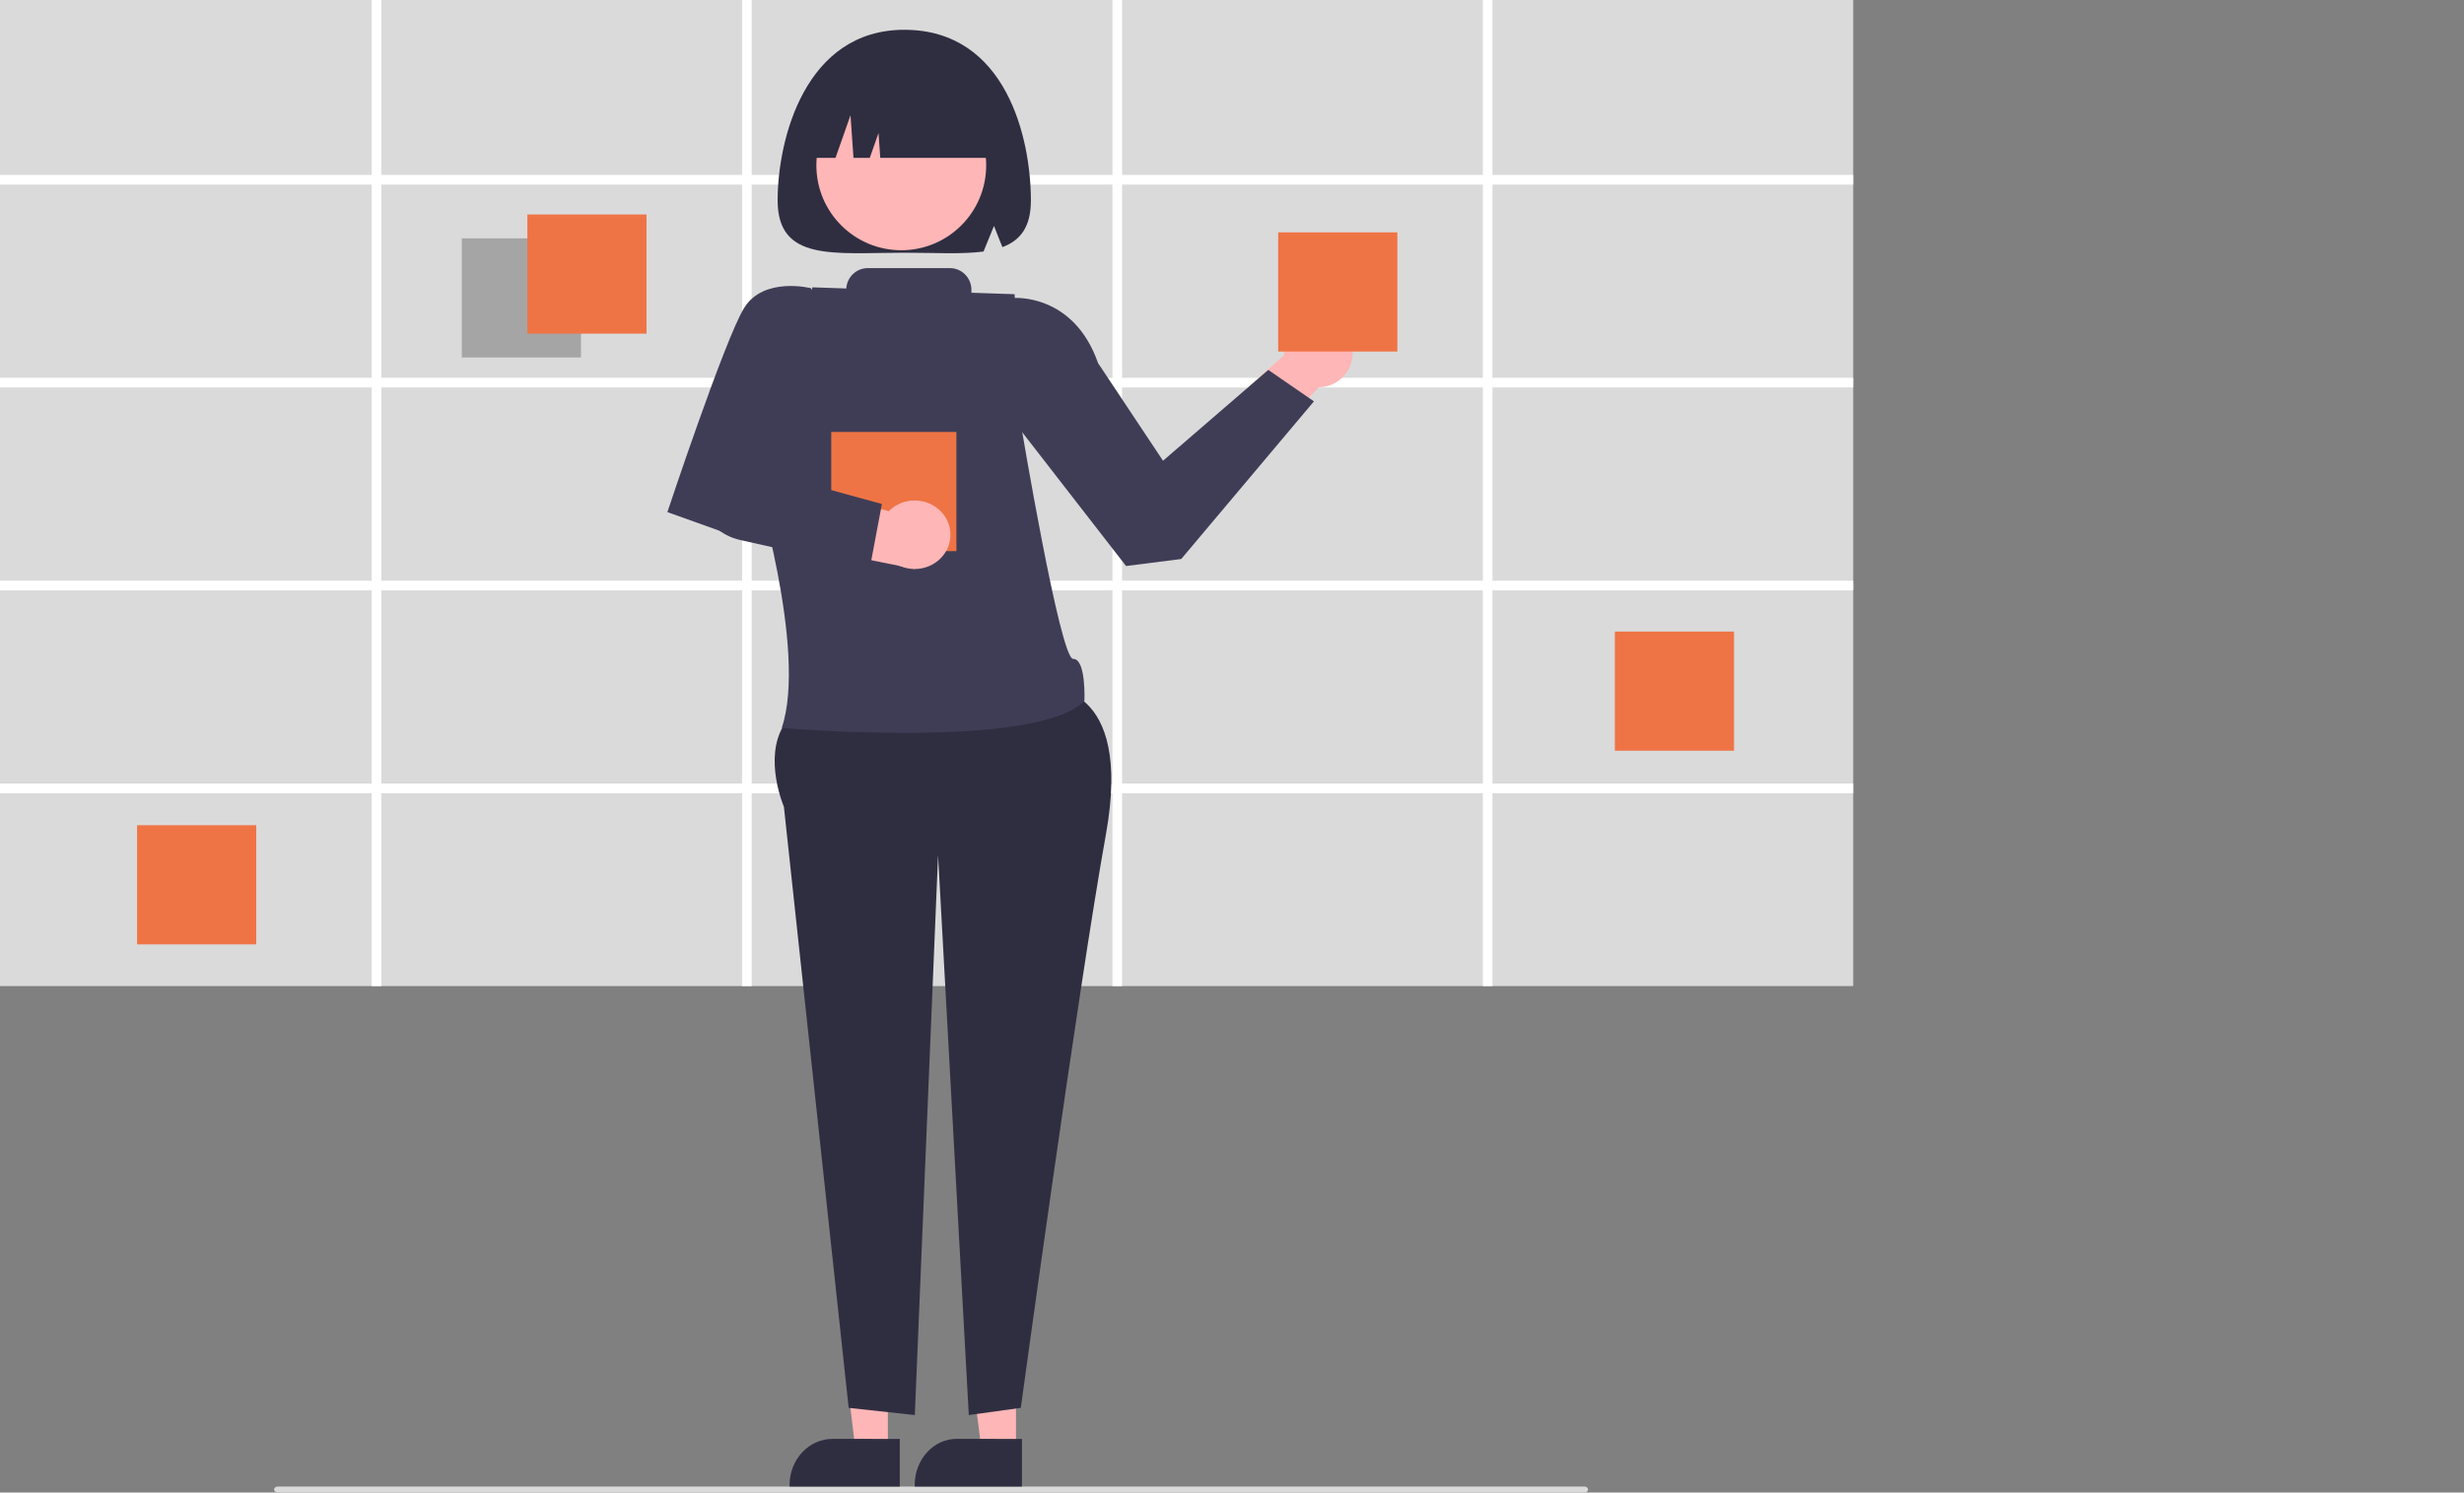 <svg width="827" height="501" viewBox="0 0 827 501" fill="none" xmlns="http://www.w3.org/2000/svg">
<rect x="0" y="0" width="827" height="501" fill="#808080" stroke="none"/>
<g clip-path="url(#clip0_62_172)">
<path d="M531.849 501H93.151C92.846 501 92.553 500.895 92.337 500.707C92.121 500.52 92 500.265 92 500C92 499.735 92.121 499.48 92.337 499.293C92.553 499.105 92.846 499 93.151 499H531.849C532.154 499 532.447 499.105 532.663 499.293C532.879 499.48 533 499.735 533 500C533 500.265 532.879 500.52 532.663 500.707C532.447 500.895 532.154 501 531.849 501Z" fill="#DADADA"/>
<path d="M622 0H0V331H622V0Z" fill="#DADADA"/>
<path d="M622 61.958V58.712H500.921V0H497.69V58.712H376.61V0H373.378V58.712H252.3V0H249.068V58.712H127.989V0H124.757V58.712H0V61.958H124.757V126.819H0V130.065H124.757V194.927H0V198.173H124.757V263.022H0V266.268H124.757V331H127.989V266.268H249.068V331H252.3V266.268H373.378V331H376.61V266.268H497.69V331H500.921V266.268H622V263.022H500.921V198.173H622V194.927H500.921V130.065H622V126.819H500.921V61.958L622 61.958ZM249.068 263.022H127.989V198.173H249.068V263.022ZM249.068 194.927H127.989V130.065H249.068V194.927ZM249.068 126.819H127.989V61.958H249.068V126.819ZM373.378 263.022H252.3V198.173H373.378V263.022ZM373.378 194.927H252.3V130.065H373.378V194.927ZM373.378 126.819H252.3V61.958H373.378V126.819ZM497.69 263.022H376.61V198.173H497.69V263.022ZM497.69 194.927H376.61V130.065H497.69V194.927ZM497.69 126.819H376.61V61.958H497.69V126.819Z" fill="white"/>
<path d="M195 80H155V120H195V80Z" fill="#A6A5A5"/>
<path d="M582 212H542V252H582V212Z" fill="#EF7445"/>
<path d="M86 277H46V317H86V277Z" fill="#EF7445"/>
<path d="M217 72H177V112H217V72Z" fill="#EF7445"/>
<path d="M387 158.782L435.648 115L450 122.183L391.653 184L387 158.782Z" fill="#FFB6B6"/>
<path d="M442.5 130C448.851 130 454 124.851 454 118.5C454 112.149 448.851 107 442.5 107C436.149 107 431 112.149 431 118.5C431 124.851 436.149 130 442.5 130Z" fill="#FFB6B6"/>
<path d="M340.999 487H329.48L324 444L341 444.001L340.999 487Z" fill="#FFB6B6"/>
<path d="M342.999 499L307 498.998V498.495C307 494.386 308.477 490.444 311.104 487.539C313.732 484.633 317.296 483 321.012 483L343 483.001L342.999 499Z" fill="#2F2E41"/>
<path d="M297.999 487H287.157L282 444L298 444.001L297.999 487Z" fill="#FFB6B6"/>
<path d="M301.999 499L265 498.998V498.495C265 494.386 266.518 490.444 269.218 487.539C271.919 484.633 275.582 483 279.401 483L302 483.001L301.999 499Z" fill="#2F2E41"/>
<path d="M351.412 231.016C351.412 231.016 380.461 228.675 371.165 280.181C361.87 331.688 342.615 472.583 342.615 472.583L325.158 475L314.845 287.049L307.043 475L284.841 472.583L263.103 270.817C263.103 270.817 256.124 254.594 263.099 243.39C270.075 232.187 351.412 231.016 351.412 231.016Z" fill="#2F2E41"/>
<path d="M332 104.389L340.177 100.028C340.177 100.028 360.321 98.317 368.543 121.876L390.346 154.661L425.686 124.169L441 134.724L396.461 187.644L377.942 190L337.89 138.399L332 104.389Z" fill="#3F3D56"/>
<path d="M303.5 10C270.295 10 261 46.629 261 67.293C261 87.957 280.028 84.831 303.5 84.831C313.575 84.831 322.825 85.403 330.109 84.426L333.612 75.835L336.431 82.953C342.41 80.747 346 76.264 346 67.293C346 46.629 337.849 10 303.5 10Z" fill="#2F2E41"/>
<path d="M302.5 84C318.24 84 331 71.24 331 55.5C331 39.76 318.24 27 302.5 27C286.76 27 274 39.76 274 55.5C274 71.24 286.76 84 302.5 84Z" fill="#FFB6B6"/>
<path d="M269 53H280.419L285.456 38.692L286.463 53H291.921L294.86 44.654L295.447 53H336C336 44.778 332.78 36.893 327.049 31.08C321.317 25.266 313.544 22 305.439 22H299.561C291.456 22 283.683 25.266 277.951 31.08C272.22 36.893 269 44.778 269 53Z" fill="#2F2E41"/>
<path d="M469 78H429V118H469V78Z" fill="#EF7445"/>
<path d="M360.181 221.17C355.779 221.227 342.518 141.642 342.518 141.642L340.534 98.755L326.044 98.263V97.299C326.044 95.363 325.284 93.507 323.931 92.138C322.578 90.769 320.742 90 318.828 90H291.233C289.4 90.001 287.636 90.708 286.3 91.978C284.964 93.247 284.156 94.984 284.041 96.834L272.678 96.448L253 159.685C253 159.685 271.133 218.442 262.381 244.336C262.381 244.336 347.647 251.742 363.971 235.304C363.971 235.304 364.584 221.112 360.181 221.17Z" fill="#3F3D56"/>
<path d="M277 104.621L272.124 96.727C272.124 96.727 256.26 92.746 249.729 103.416C243.198 114.086 224 171.901 224 171.901L243.815 179L266.301 147.002L277 104.621Z" fill="#3F3D56"/>
<path d="M321 145H279V185H321V145Z" fill="#EF7445"/>
<path d="M253.887 160.562L239.348 159C238.43 160.988 237.97 163.163 238.002 165.358C238.033 167.554 238.557 169.714 239.532 171.674C240.507 173.634 241.909 175.343 243.631 176.672C245.353 178.001 247.35 178.915 249.472 179.345L307 191L300.999 172.239L253.887 160.562Z" fill="#FFB6B6"/>
<path d="M307 191C313.627 191 319 185.851 319 179.5C319 173.149 313.627 168 307 168C300.373 168 295 173.149 295 179.5C295 185.851 300.373 191 307 191Z" fill="#FFB6B6"/>
<path d="M291.874 191L248.382 181.252C245.23 180.537 242.32 179.037 239.933 176.895C237.547 174.754 235.764 172.044 234.758 169.029L233 163.712L244.288 155L296 169.177L291.874 191Z" fill="#3F3D56"/>
</g>
<defs>
<clipPath id="clip0_62_172">
<rect width="826.73" height="500.96" fill="white"/>
</clipPath>
</defs>
</svg>

